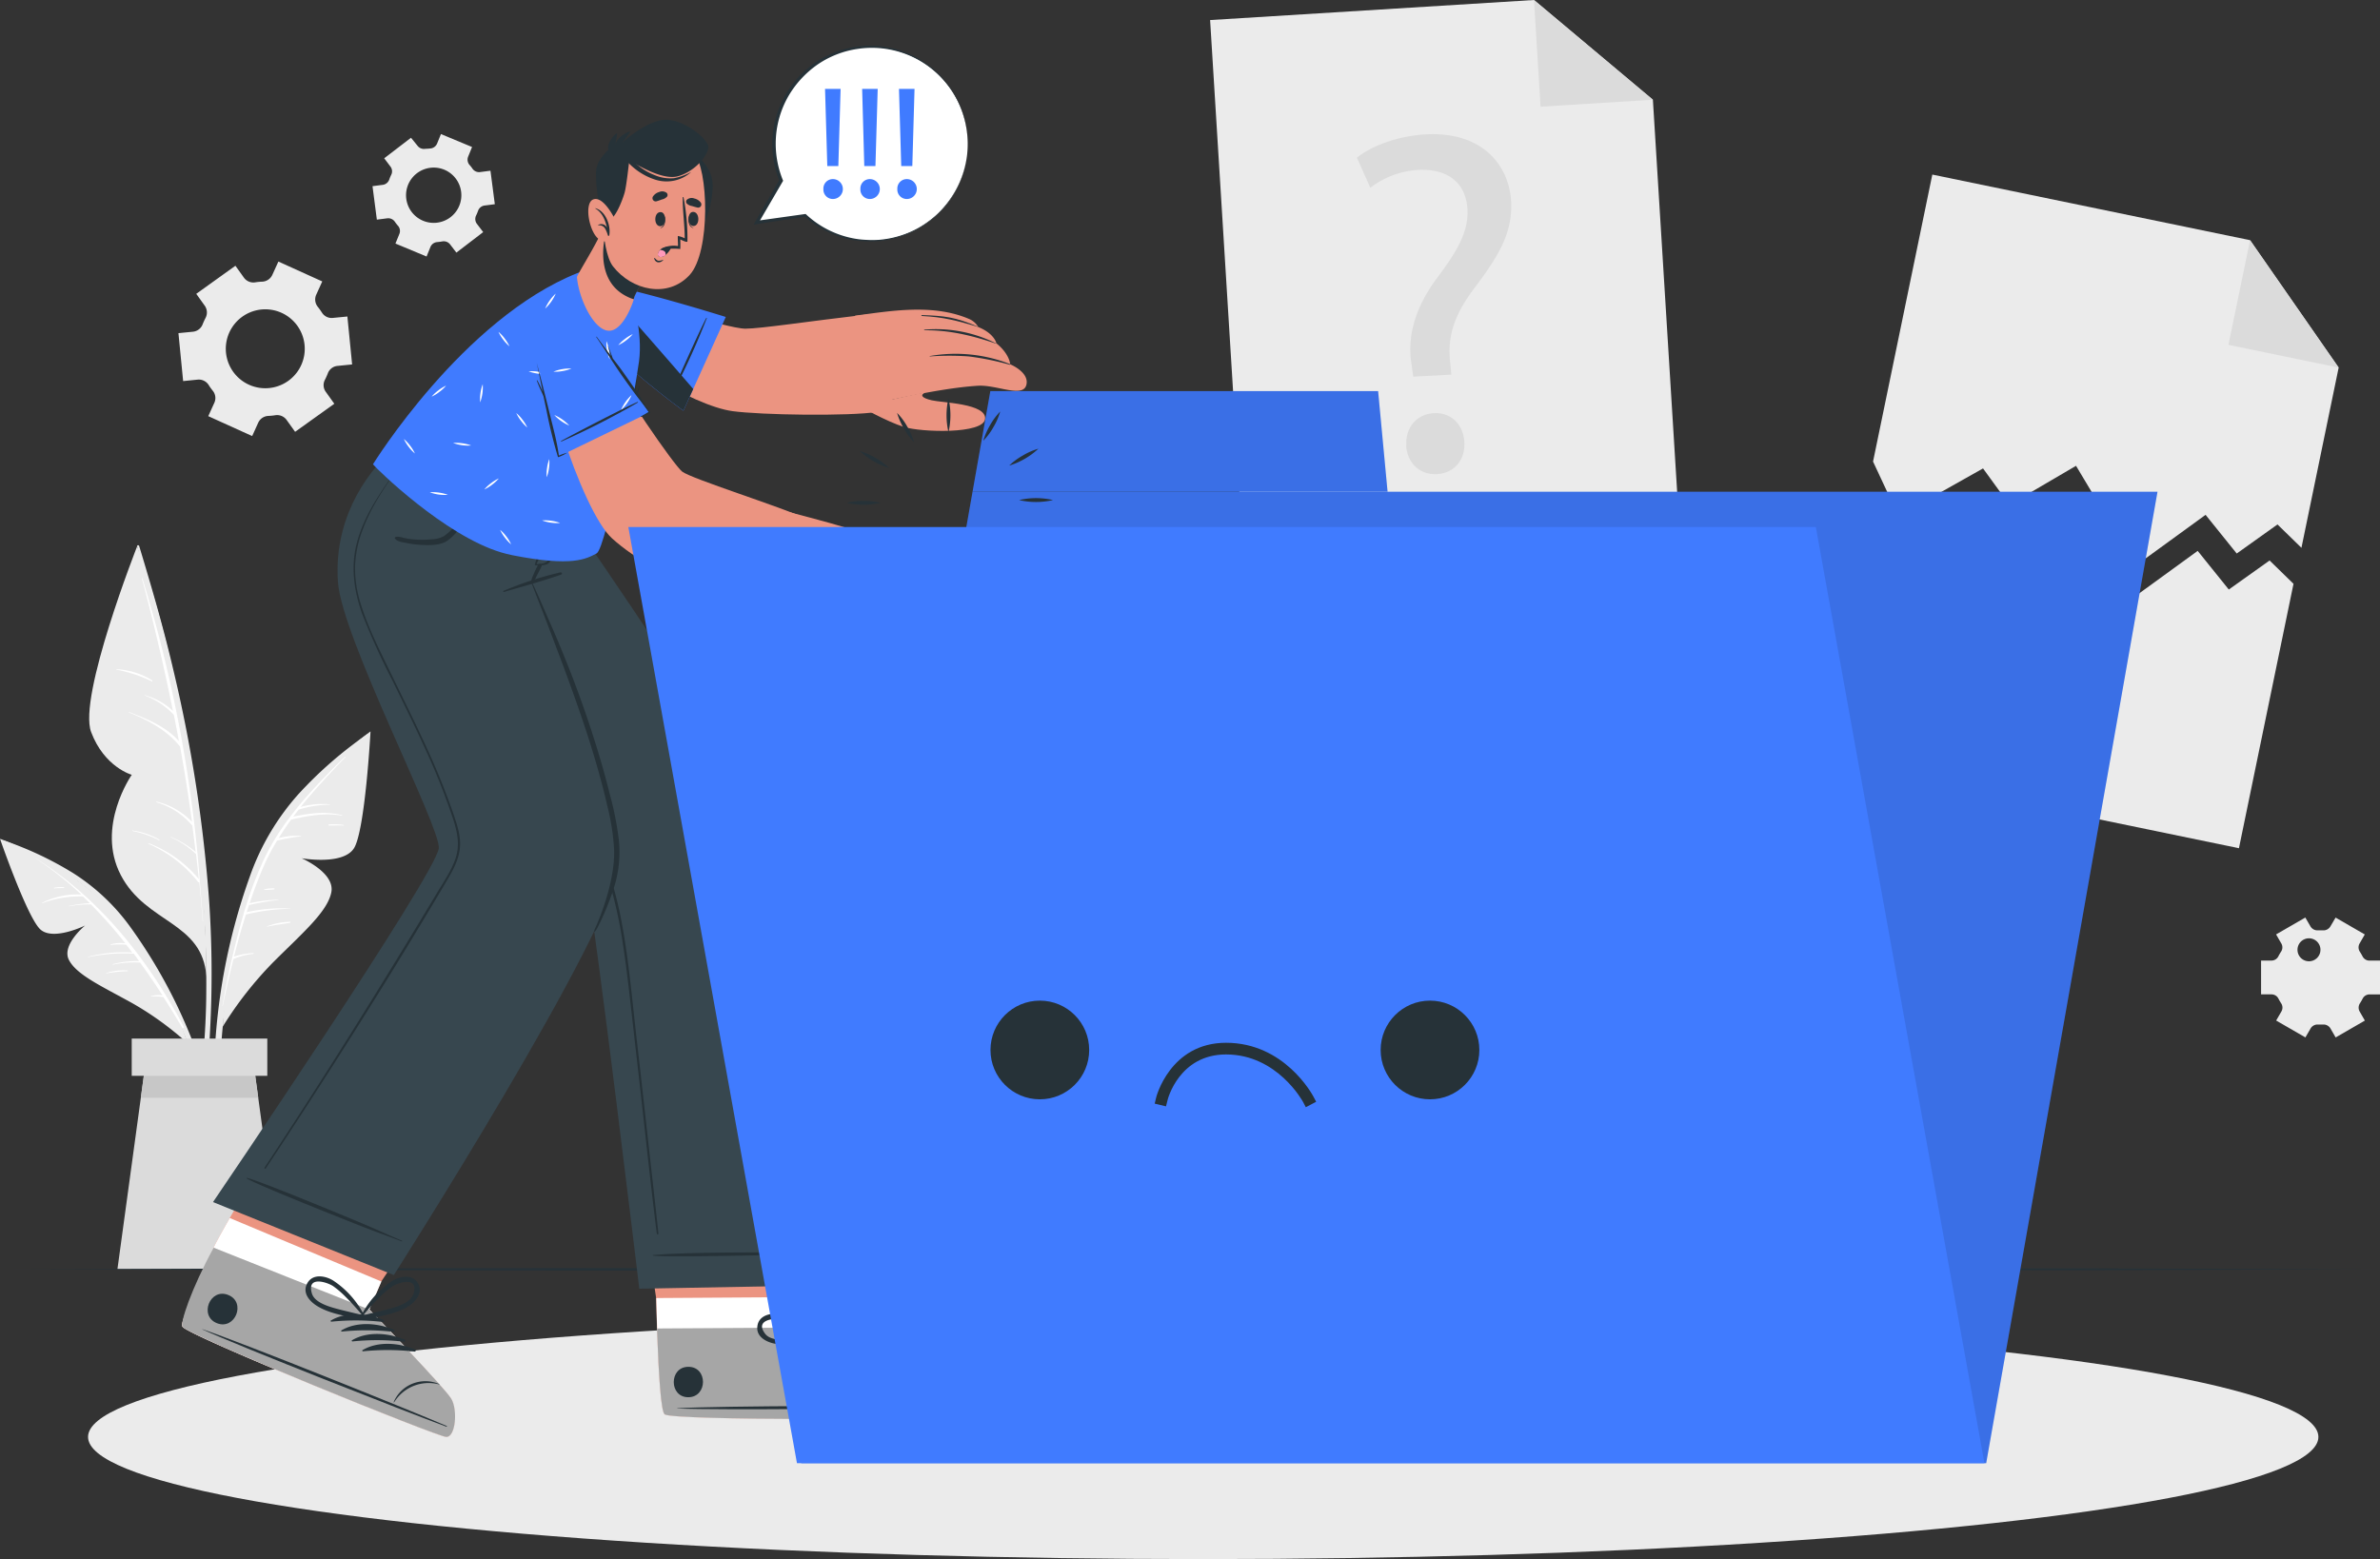 <svg xmlns="http://www.w3.org/2000/svg" width="611.96" height="400.98" viewBox="0 0 611.96 400.98">
  <rect x="0" y="0" width="611.96" height="400.98" fill="#333333" stroke="none"/>
  <g id="No_data-cuate" data-name="No data-cuate" transform="translate(-65.62 -55.73)">
    <g id="freepik--background-complete--inject-18">
      <path id="Path_3253" data-name="Path 3253" d="M666.95,150.27l-9.57,46.35-6.16-6.01-10.48,7.48-8.01-9.95L614.77,201.2l-15.35-25.67L582.3,185.56l-6.79-9.36-21.74,12.25-6.54-14.01,15.24-73.81,81.7,16.87Z" fill="#ebebeb"/>
      <path id="Path_3254" data-name="Path 3254" d="M644.17,117.5l22.78,32.77-28.34-5.85Z" fill="#dbdbdb"/>
      <path id="Path_3255" data-name="Path 3255" d="M655.34,205.88l-14.03,68L531.26,251.16l13.93-67.45,6.54,14,21.75-12.25,6.78,9.36,17.13-10.02,15.34,25.67,17.97-13.06,8,9.94,10.49-7.47Z" fill="#ebebeb"/>
      <path id="Path_3256" data-name="Path 3256" d="M497.83,197.91l-112.15,6.94L376.77,60.89l83.28-5.16,30.57,25.65Z" fill="#ebebeb"/>
      <path id="Path_3257" data-name="Path 3257" d="M460.05,55.73l30.57,25.65-28.88,1.79Z" fill="#dbdbdb"/>
      <path id="Path_3258" data-name="Path 3258" d="M429,152.6l-.44-3.25c-1.13-6.73.71-14.26,6.56-22.13,5.28-7,8.14-12,7.82-17.68-.36-6.4-4.61-10.44-12.52-10.12a22.31,22.31,0,0,0-12.45,4.6l-3.45-7.73c4-3.25,11-5.65,17.65-6,14.43-.8,21.45,7.74,22,17.27.48,8.53-3.94,14.94-9.56,22.43-5.16,6.83-6.85,12.46-6.12,18.83l.31,3.26Zm-1.78,17.71c-.26-4.64,2.69-8.08,7.08-8.32s7.59,2.84,7.85,7.49c.24,4.39-2.45,7.93-7.09,8.19-4.43.25-7.63-2.97-7.88-7.36Z" fill="#dbdbdb"/>
      <path id="Path_3259" data-name="Path 3259" d="M148.48,128.11,137.2,123l-1.57,3.45a3,3,0,0,1-2.57,1.72,14.48,14.48,0,0,0-1.85.18,3,3,0,0,1-2.85-1.18l-2.21-3.09-10.07,7.22,2.21,3.09a3,3,0,0,1,.2,3.07,18.289,18.289,0,0,0-.77,1.69,3,3,0,0,1-2.45,1.89l-3.77.37,1.21,12.33,3.79-.38a3,3,0,0,1,2.77,1.38c.16.26.33.51.51.76s.36.49.55.73a2.94,2.94,0,0,1,.42,3.05l-1.58,3.48,11.29,5.12,1.57-3.47a3,3,0,0,1,2.58-1.71,16.191,16.191,0,0,0,1.83-.18,3,3,0,0,1,2.85,1.18l2.21,3.09,10.08-7.22-2.21-3.09a2.91,2.91,0,0,1-.2-3.07,17.937,17.937,0,0,0,.75-1.68,2.94,2.94,0,0,1,2.45-1.89l3.79-.38-1.22-12.33-3.79.37a2.94,2.94,0,0,1-2.75-1.37c-.17-.26-.34-.51-.52-.76s-.36-.5-.55-.73a3,3,0,0,1-.42-3.07Zm-6.4,11.41a10.15,10.15,0,1,1-14.16-2.34,10.15,10.15,0,0,1,14.16,2.34Z" fill="#ebebeb"/>
      <path id="Path_3260" data-name="Path 3260" d="M658.38,291.71l-7.52,4.34,1.33,2.3a2,2,0,0,1-.07,2.17c-.23.36-.45.73-.65,1.12a2,2,0,0,1-1.83,1.14H647v8.69h2.66a2,2,0,0,1,1.83,1.14c.2.39.42.76.65,1.12a2,2,0,0,1,.07,2.17l-1.33,2.3,7.52,4.34,1.34-2.31a2.05,2.05,0,0,1,1.91-1h1.28a2.06,2.06,0,0,1,1.91,1l1.34,2.32,7.51-4.34-1.33-2.31a2.05,2.05,0,0,1,.08-2.16c.23-.36.45-.74.65-1.12a2,2,0,0,1,1.83-1.14h2.66v-8.69H674.9a2,2,0,0,1-1.83-1.14c-.2-.38-.42-.76-.65-1.12a2.05,2.05,0,0,1-.08-2.16l1.33-2.31-7.51-4.34L664.82,294a2.05,2.05,0,0,1-1.91,1h-1.28a2.08,2.08,0,0,1-1.92-1Zm3.89,8.3a2.953,2.953,0,1,1,0-.01Z" fill="#ebebeb"/>
      <path id="Path_3261" data-name="Path 3261" d="M171.3,91.16l-6.89,5.28L166,98.55a2,2,0,0,1,.21,2.15,10.471,10.471,0,0,0-.5,1.2,2.05,2.05,0,0,1-1.67,1.37l-2.64.34,1.12,8.61,2.64-.34a2.06,2.06,0,0,1,2,.9,11.141,11.141,0,0,0,.78,1,2,2,0,0,1,.36,2.13l-1,2.46,8,3.33,1-2.46a2.05,2.05,0,0,1,1.77-1.25l.64-.07.63-.1a2.06,2.06,0,0,1,2,.75l1.63,2.13,6.89-5.28-1.61-2.11a2.06,2.06,0,0,1-.21-2.16,11.12,11.12,0,0,0,.5-1.19,2.05,2.05,0,0,1,1.67-1.37l2.64-.34-1.12-8.61-2.64.34a2.06,2.06,0,0,1-2-.89,8.92,8.92,0,0,0-.79-1A2.07,2.07,0,0,1,186,96l1-2.46-8-3.33-1,2.46a2.07,2.07,0,0,1-1.77,1.25l-.64.06L175,94a2.06,2.06,0,0,1-2-.75Zm4.93,7.73a7.11,7.11,0,1,1-4.734,2.723,7.11,7.11,0,0,1,4.734-2.723Z" fill="#ebebeb"/>
      <path id="Path_3262" data-name="Path 3262" d="M119.82,316.78a275.635,275.635,0,0,0-.4-29,370.788,370.788,0,0,0-9.09-59.16c-2.54-10.94-5.66-21.7-8.92-32.45-.1-.33-.62-.24-.53.1,10.07,37.9,18.33,77,17.76,116.4-.16,11-1.44,21.85-2.48,32.81,0,.29.45.41.52.11C118.75,336.18,119.43,326.36,119.82,316.78Z" fill="#ebebeb"/>
      <path id="Path_3263" data-name="Path 3263" d="M100.88,196.24S85.64,234.94,89.05,244,99.5,255,99.5,255s-9.33,13.32-2.81,25.81,21,11.9,22,26.06C118.66,306.94,119.46,247.73,100.88,196.24Z" fill="#ebebeb"/>
      <path id="Path_3264" data-name="Path 3264" d="M117,282.49a.28.28,0,0,0,0-.2,354.311,354.311,0,0,0-14.78-77.85c0-.07-.15-.05-.13,0q4.53,17,8,34.14a16.87,16.87,0,0,0-7.28-4.06s-.08.06,0,.08a19.35,19.35,0,0,1,7.52,5c.44,2.25.88,4.49,1.29,6.74-3.41-3.81-8.13-5.7-12.86-7.5a.06.06,0,0,0,0,.11c4.93,2,9.83,4.58,13.17,8.83q1.74,9.63,3.06,19.33a18.43,18.43,0,0,0-9.09-5.21c-.11,0-.17.13-.06.16A19.16,19.16,0,0,1,115,268h.06q.45,3.4.86,6.83a23.37,23.37,0,0,0-6.37-3.84c-.06,0-.1.07,0,.09a21.889,21.889,0,0,1,6.39,4.23h.08c.25,2.17.5,4.34.72,6.51a31,31,0,0,0-12.93-9.24.08.08,0,1,0,0,.16,33.68,33.68,0,0,1,12.74,9.81.3.3,0,0,0,.32.1c.33,3.33.63,6.66.87,10a.04.04,0,0,0,.08,0Q117.43,287.62,117,282.49Z" fill="#fff"/>
      <path id="Path_3265" data-name="Path 3265" d="M104.75,230.71a19.09,19.09,0,0,0-9.16-2.86.06.06,0,0,0,0,.12,36.159,36.159,0,0,1,9.06,3C104.77,231,104.86,230.79,104.75,230.71Z" fill="#fff"/>
      <path id="Path_3266" data-name="Path 3266" d="M106.6,271.68a19.06,19.06,0,0,0-6.88-2.35c-.08,0-.09.11,0,.13a26.05,26.05,0,0,1,6.8,2.38C106.61,271.89,106.69,271.73,106.6,271.68Z" fill="#fff"/>
      <path id="Path_3267" data-name="Path 3267" d="M159.9,244.67a103.7,103.7,0,0,0-17.65,15.42,63.19,63.19,0,0,0-12.37,21,156.931,156.931,0,0,0-9.22,50.2,122.321,122.321,0,0,0,2.71,28.23.27.27,0,0,0,.53-.1,158.6,158.6,0,0,1,.28-49.35c2.62-16,6.73-33.42,16.91-46.43,5.54-7.09,12.45-12.66,19.28-18.42C160.73,244.9,160.27,244.41,159.9,244.67Z" fill="#ebebeb"/>
      <path id="Path_3268" data-name="Path 3268" d="M122.9,319.75a95,95,0,0,1,12.86-16.44c7.63-7.63,14.05-13.05,15.05-18.09s-7.64-8.76-7.64-8.76,10.55,1.9,13.44-2.53,4.28-30.09,4.28-30.09-19.2,13.71-28.15,32.93S122.9,319.75,122.9,319.75Z" fill="#ebebeb"/>
      <path id="Path_3269" data-name="Path 3269" d="M154.25,250.42c-8.08,7.93-16.21,16.39-21,26.82A102.831,102.831,0,0,0,129,288.29h0c-.24.76-.49,1.52-.72,2.28a.19.19,0,0,0,0,.12,218.275,218.275,0,0,0-5.46,23.71c0,.05.07.07.08,0,.83-4,1.74-8,2.76-12.07a.27.27,0,0,0,.12,0,17.14,17.14,0,0,1,5-1.28c.11,0,.1-.21,0-.2a18.778,18.778,0,0,0-5,.91c.93-3.63,1.94-7.26,3.08-10.83a53.321,53.321,0,0,1,11.39-1.49v-.06a43,43,0,0,0-11.2.95c.2-.61.41-1.22.61-1.83a59.117,59.117,0,0,1,7.58-1.29s0-.08,0-.08a37,37,0,0,0-7.42.9c1-3.09,2.17-6.14,3.42-9.1a55,55,0,0,1,3.63-7,45.517,45.517,0,0,1,6.15-1.1v-.1a16.67,16.67,0,0,0-5.75.57c1-1.63,2.07-3.23,3.21-4.78h0c4.31-.95,8.67-1.84,13.08-1a.07.07,0,0,0,0-.13c-4.19-1.11-8.35-.47-12.52.35.45-.6.92-1.2,1.39-1.79a28.429,28.429,0,0,1,8-1.27v-.09a21.089,21.089,0,0,0-7.5.67c3.56-4.42,7.49-8.58,11.38-12.69C154.58,250.34,154.44,250.23,154.25,250.42Z" fill="#fff"/>
      <path id="Path_3270" data-name="Path 3270" d="M154,267.91a16.838,16.838,0,0,0-3.82-.13c-.15,0-.14.26,0,.27,1.26,0,2.53-.06,3.79,0a.08.08,0,0,0,.03-.14Z" fill="#fff"/>
      <path id="Path_3271" data-name="Path 3271" d="M140.21,292.8a17.2,17.2,0,0,0-5.92,1.18v.09c2-.47,3.93-.66,5.91-1a.15.15,0,0,0,.01-.27Z" fill="#fff"/>
      <path id="Path_3272" data-name="Path 3272" d="M136.07,284.2a13.228,13.228,0,0,0-2.51.22.08.08,0,0,0,0,.15,12.389,12.389,0,0,0,2.51-.11.13.13,0,1,0,0-.26Z" fill="#fff"/>
      <path id="Path_3273" data-name="Path 3273" d="M66.61,271.89a87.15,87.15,0,0,1,17.85,8.41,53.329,53.329,0,0,1,14.87,14.12,132.2,132.2,0,0,1,19.06,38.49,102.521,102.521,0,0,1,4.32,23.48.23.23,0,0,1-.45,0,133.211,133.211,0,0,0-11.62-39.87c-5.83-12.35-13.18-25.49-24.42-33.67-6.12-4.45-13-7.37-19.86-10.45C66,272.28,66.25,271.77,66.61,271.89Z" fill="#ebebeb"/>
      <path id="Path_3274" data-name="Path 3274" d="M113.91,324.1A80.279,80.279,0,0,0,99.7,313.77c-7.94-4.41-14.39-7.31-16.36-11.16s4.16-8.85,4.16-8.85-8.1,4-11.46,1.05-10.42-23.35-10.42-23.35S84.33,278.11,96,291.6,113.91,324.1,113.91,324.1Z" fill="#ebebeb"/>
      <path id="Path_3275" data-name="Path 3275" d="M112.93,319.89C103.58,302.33,91.09,286.44,74,276h0a86.26,86.26,0,0,1,12.52,9.8,19.879,19.879,0,0,0-10.06,2.12.06.06,0,0,0,0,.11,27.5,27.5,0,0,1,10.35-1.75.25.25,0,0,0,.12,0c.61.57,1.2,1.16,1.8,1.75a31.464,31.464,0,0,0-5.38.71s0,.08,0,.08a27,27,0,0,1,5.67-.47,116.91,116.91,0,0,1,8.83,10,8.84,8.84,0,0,0-3.76.27.07.07,0,1,0,0,.14,19.92,19.92,0,0,1,4-.05c.51.65,1,1.3,1.53,2a35.87,35.87,0,0,0-11.35,1.1c-.06,0,0,.1,0,.09A45.65,45.65,0,0,1,100,301c.48.63.93,1.28,1.4,1.92a24.559,24.559,0,0,0-6.76.78.07.07,0,0,0,0,.13,26.089,26.089,0,0,1,7-.54c2,2.77,3.94,5.61,5.79,8.47a6.36,6.36,0,0,0-3,.18v.08a13.26,13.26,0,0,1,3.21.16q2.5,3.88,4.82,7.85C112.7,320.29,113.06,320.12,112.93,319.89Z" fill="#fff"/>
      <path id="Path_3276" data-name="Path 3276" d="M98.38,305.32a14.35,14.35,0,0,0-5.44.67s0,.09,0,.08a40.816,40.816,0,0,1,5.41-.56C98.48,305.51,98.51,305.33,98.38,305.32Z" fill="#fff"/>
      <path id="Path_3277" data-name="Path 3277" d="M82.06,283.92a9.191,9.191,0,0,0-2.51.14c-.09,0-.06.16,0,.15.83-.09,1.64-.06,2.46-.08a.11.11,0,0,0,.05-.21Z" fill="#fff"/>
      <path id="Path_3278" data-name="Path 3278" d="M138.04,382.18H95.81l6.02-44.11,1.54-11.31h27.11l1.54,11.31Z" fill="#dbdbdb"/>
      <path id="Path_3279" data-name="Path 3279" d="M132.02,338.07H101.83l1.54-11.31h27.11Z" fill="#c7c7c7"/>
      <rect id="Rectangle_111" data-name="Rectangle 111" width="34.86" height="9.58" transform="translate(99.49 322.84)" fill="#dbdbdb"/>
    </g>
    <g id="freepik--Floor--inject-18">
      <path id="Path_3280" data-name="Path 3280" d="M68.96,382.18l76.01-.24,76.01-.09L373,381.68l152.02.17,76.01.09,76.01.24-76.01.25-76.01.08L373,382.68l-152.02-.17-76.01-.09Z" fill="#263238"/>
    </g>
    <g id="freepik--Shadow--inject-18">
      <ellipse id="Ellipse_74" data-name="Ellipse 74" cx="286.74" cy="31.42" rx="286.74" ry="31.42" transform="translate(88.26 393.87)" fill="#ebebeb"/>
    </g>
    <g id="freepik--Character--inject-18">
      <path id="Path_3281" data-name="Path 3281" d="M308.25,420.09c-2.33.79-69.14,1-71.7-.58-1-.6-1.57-10.33-2-22.11-.09-2.54-.16-5.17-.22-7.83L229,353.93l44.67-.29,4.21,35.65-.17,7.84s25.62,11.35,28.24,13.41S310.58,419.3,308.25,420.09Z" fill="#eb9481"/>
      <path id="Path_3282" data-name="Path 3282" d="M308.25,420.09c-2.33.79-69.14,1-71.7-.58-1.18-.74-1.82-14.95-2.18-29.94l43.46-.28-.17,7.84s25.62,11.35,28.24,13.41S310.58,419.3,308.25,420.09Z" fill="#fff"/>
      <path id="Path_3283" data-name="Path 3283" d="M308.25,420.09c-2.33.79-69.14,1-71.7-.58-1-.6-1.57-10.33-2-22.11l43.07-.27s25.62,11.35,28.24,13.41S310.58,419.3,308.25,420.09Z" fill="#a6a6a6"/>
      <path id="Path_3284" data-name="Path 3284" d="M307.28,417.42c-11.2-.24-56.4-.13-67.49.49-.09,0-.09.06,0,.07,11.1.47,56.3,0,67.49-.38C307.52,417.59,307.52,417.42,307.28,417.42Z" fill="#263238"/>
      <path id="Path_3285" data-name="Path 3285" d="M301.59,408.15a9,9,0,0,0-6.69,2.76,8.66,8.66,0,0,0-2.48,6c0,.07.12.07.13,0a10.4,10.4,0,0,1,9-8.6.082.082,0,0,0,.04-.16Z" fill="#263238"/>
      <path id="Path_3286" data-name="Path 3286" d="M282,398.23c-4.48-.05-9.67,1.55-12.45,5.23-.1.14.1.29.23.22a62.24,62.24,0,0,1,12.3-4.9.28.28,0,0,0-.08-.55Z" fill="#263238"/>
      <path id="Path_3287" data-name="Path 3287" d="M285.48,399.56c-4.49,0-9.68,1.56-12.45,5.23-.11.15.09.3.23.23a61.59,61.59,0,0,1,12.29-4.91.28.28,0,0,0-.07-.55Z" fill="#263238"/>
      <path id="Path_3288" data-name="Path 3288" d="M288.94,400.9c-4.48,0-9.67,1.55-12.45,5.23-.1.14.1.29.23.22a62.24,62.24,0,0,1,12.3-4.9.28.28,0,0,0-.08-.55Z" fill="#263238"/>
      <path id="Path_3289" data-name="Path 3289" d="M292.41,402.24c-4.49-.05-9.68,1.55-12.45,5.23-.11.14.1.29.23.22a62,62,0,0,1,12.3-4.9.28.28,0,0,0-.08-.55Z" fill="#263238"/>
      <path id="Path_3290" data-name="Path 3290" d="M242.61,407.26c-5,0-5,7.85,0,7.82S247.65,407.23,242.61,407.26Z" fill="#263238"/>
      <path id="Path_3291" data-name="Path 3291" d="M286.81,386.25c-2.27-1.88-5.13,0-6.52,1.93a23.58,23.58,0,0,0-4,11.48.128.128,0,0,0,.14.13.54.54,0,0,0,.81.35c3.18-2.21,6.86-4.19,9.27-7.32C287.88,391,289,388,286.81,386.25Zm-5.46,9.54c-1.54,1.13-3.13,2.18-4.63,3.37.8-2.24,1.49-4.5,2.51-6.66a25.055,25.055,0,0,1,1.62-3c1-1.49,5.36-5.25,5.82-.38C286.93,391.79,283.18,394.45,281.35,395.79Z" fill="#263238"/>
      <path id="Path_3292" data-name="Path 3292" d="M265.13,401.36c3.9.58,7.93-.54,11.76-1.15a.55.55,0,0,0,.33-.82.12.12,0,0,0,0-.19,23.5,23.5,0,0,0-10.86-5.47c-2.36-.45-5.7.2-6,3.13C260,399.62,262.85,401,265.13,401.36Zm-2.72-2.54c-3-3.84,2.73-4.17,4.45-3.77a25.578,25.578,0,0,1,3.28,1.06,69.565,69.565,0,0,1,6.41,3.05c-1.9.19-3.77.53-5.66.79-2.26.3-6.8.98-8.48-1.13Z" fill="#263238"/>
      <path id="Path_3293" data-name="Path 3293" d="M163.32,189.2s51.87,88.24,53.26,94.44C218.71,293.16,230,387.17,230,387.17l54-1s-9.3-82.89-18.11-110.2c-6.34-19.67-52.12-84.91-52.12-84.91Z" fill="#37474f"/>
      <path id="Path_3294" data-name="Path 3294" d="M279.09,377.93c-7.75-.06-35.22-.37-45.54.59-.08,0-.07.14,0,.15,3.55.51,37.78-.28,45.53-.53a.11.11,0,1,0,.01-.21Z" fill="#263238"/>
      <path id="Path_3295" data-name="Path 3295" d="M172.17,197.3c3.4,5.33,7,10.55,10.46,15.84S189.57,223.72,193,229q10.26,16,20,32.21A98.627,98.627,0,0,1,221.1,277a96.75,96.75,0,0,1,4.55,16.94c1.06,5.79,1.76,11.64,2.41,17.49q1,9.33,2.09,18.67,2.13,19.11,4.27,38.22c.17,1.56.34,3.12.5,4.69a.211.211,0,0,1-.42,0c-1.59-12.65-2.91-25.35-4.35-38q-1.08-9.47-2.15-18.93c-.67-5.87-1.31-11.75-2.22-17.58a115,115,0,0,0-3.8-17,81.647,81.647,0,0,0-7.46-16.5c-6.25-10.79-12.87-21.39-19.49-32s-13.42-21.31-20.4-31.79c-.86-1.29-1.73-2.58-2.63-3.85C171.93,197.29,172.11,197.2,172.17,197.3Z" fill="#263238"/>
      <path id="Path_3296" data-name="Path 3296" d="M180.32,425.29c-2.46-.15-66-25.89-67.76-28.33a.84.84,0,0,1-.1-.47c0-2.19,4.41-9.83,8.09-19.87.23-.64,1.87-3.62,4.14-7.63C131,358,142,339.07,142,339.07l41.53,16.5-19.88,29.75-3.09,7.2s19.49,20.15,21.13,23S182.77,425.43,180.32,425.29Z" fill="#eb9481"/>
      <path id="Path_3297" data-name="Path 3297" d="M180.32,425.29c-2.46-.15-66-25.89-67.76-28.33a.84.84,0,0,1-.1-.47c0-2.19,4.41-9.83,8.09-19.87.23-.64,1.87-3.62,4.14-7.63l39,16.33-3.09,7.2s19.49,20.15,21.13,23S182.77,425.43,180.32,425.29Z" fill="#fff"/>
      <path id="Path_3298" data-name="Path 3298" d="M180.32,425.29c-2.46-.15-66-25.89-67.76-28.33-.68-.93,2.16-9.6,8-20.34l40,15.91s19.49,20.13,21.14,23S182.77,425.43,180.32,425.29Z" fill="#a6a6a6"/>
      <path id="Path_3299" data-name="Path 3299" d="M180.42,422.45c-10.29-4.42-52.23-21.28-62.74-24.86-.09,0-.11,0,0,.06,10.11,4.6,52.18,21.12,62.7,25C180.58,422.7,180.64,422.54,180.42,422.45Z" fill="#263238"/>
      <path id="Path_3300" data-name="Path 3300" d="M178.62,411.72a9,9,0,0,0-7.24,0,8.7,8.7,0,0,0-4.54,4.62c0,.06.09.11.12.05a10.41,10.41,0,0,1,11.61-4.59.07.07,0,0,0,.05-.08Z" fill="#263238"/>
      <path id="Path_3301" data-name="Path 3301" d="M164.19,395.18c-4.13-1.73-9.55-2.19-13.5.18-.15.09,0,.3.13.29a62.341,62.341,0,0,1,13.24.07.28.28,0,0,0,.13-.54Z" fill="#263238"/>
      <path id="Path_3302" data-name="Path 3302" d="M166.9,397.72c-4.13-1.73-9.55-2.19-13.5.18-.15.09,0,.3.13.29a61.692,61.692,0,0,1,13.24.07.28.28,0,0,0,.13-.54Z" fill="#263238"/>
      <path id="Path_3303" data-name="Path 3303" d="M169.62,400.26c-4.14-1.73-9.56-2.19-13.5.18-.16.09,0,.3.12.29a61.69,61.69,0,0,1,13.24.07.28.28,0,0,0,.14-.54Z" fill="#263238"/>
      <path id="Path_3304" data-name="Path 3304" d="M172.33,402.8c-4.14-1.73-9.55-2.19-13.5.17-.16.1,0,.31.12.3a61.69,61.69,0,0,1,13.24.07.28.28,0,0,0,.14-.54Z" fill="#263238"/>
      <path id="Path_3305" data-name="Path 3305" d="M124.28,388.77c-4.67-1.86-7.57,5.41-2.88,7.27S129,390.63,124.28,388.77Z" fill="#263238"/>
      <path id="Path_3306" data-name="Path 3306" d="M173.14,385.88c-1.41-2.59-4.74-1.95-6.77-.66a23.52,23.52,0,0,0-8,9.13.12.12,0,0,0,.08.17c0,.33.22.72.61.64,3.79-.87,7.94-1.32,11.34-3.32C172.35,390.68,174.47,388.33,173.14,385.88Zm-8.65,6.79c-1.85.47-3.71.85-5.54,1.39a69.937,69.937,0,0,1,4.81-5.23,25.349,25.349,0,0,1,2.65-2.2c1.45-1,6.93-2.85,5.53,1.84C171.17,391.06,166.7,392.11,164.49,392.67Z" fill="#263238"/>
      <path id="Path_3307" data-name="Path 3307" d="M147.37,391.75c3.4,2,7.55,2.47,11.33,3.35.39.09.65-.3.62-.64a.11.11,0,0,0,.08-.17,23.52,23.52,0,0,0-8-9.15c-2-1.3-5.35-1.95-6.77.63S145.38,390.58,147.37,391.75Zm-1.56-3.38c-1.39-4.69,4.08-2.83,5.53-1.82a24.33,24.33,0,0,1,2.64,2.21,70,70,0,0,1,4.8,5.24c-1.83-.54-3.69-.93-5.54-1.4C151,392,146.57,391,145.81,388.37Z" fill="#263238"/>
      <path id="Path_3308" data-name="Path 3308" d="M166.88,383.66l-46.49-18.77s57.64-84.75,58.06-91.06c.38-5.58-24.94-54.2-25.93-68.37-1.08-15.3,6.28-27.13,14.38-34.48l47.95,20.39s-5.06,8.09-13,12.6c0,0,24.59,56.2,23.19,73.48S166.88,383.66,166.88,383.66Z" fill="#37474f"/>
      <path id="Path_3309" data-name="Path 3309" d="M168.94,374.82c-6.72-2.89-4.75-2.16-11.51-5-3.3-1.38-25-10.41-28.34-11.16-.07,0-.12.1-.05.14,2.89,1.77,24.77,10.42,28.1,11.74,6.81,2.68,4.88,1.84,11.72,4.44a.1.1,0,1,0,.08-.16Z" fill="#263238"/>
      <path id="Path_3310" data-name="Path 3310" d="M209.71,202.94a90.5,90.5,0,0,0-14.6,4.74.153.153,0,0,0,.1.29c4.9-1.43,9.88-2.77,14.7-4.46C210.28,203.38,210.09,202.86,209.71,202.94Z" fill="#263238"/>
      <path id="Path_3311" data-name="Path 3311" d="M204,201a21.651,21.651,0,0,0-1.23,2.57,5.911,5.911,0,0,0-.63,2.15c0,.15.2.18.29.09a7.51,7.51,0,0,0,1.2-2c.41-.79.83-1.57,1.22-2.38A.476.476,0,1,0,204,201Z" fill="#263238"/>
      <path id="Path_3312" data-name="Path 3312" d="M204.6,196.46c.3-.74.59-1.47.9-2.21s.7-1.5,1-2.28c0-.12.24,0,.19.09-.3.74-.49,1.52-.72,2.28s-.49,1.52-.74,2.28a37,37,0,0,1-1.65,4.18,5.3,5.3,0,0,0,2.3-.4,4.13,4.13,0,0,0,1.63-2c.42-.82.81-1.66,1.24-2.48a16.571,16.571,0,0,0,1.33-2.79c0-.12.24,0,.19.09a32.451,32.451,0,0,1-2.55,5.91c-.45.73-.8,1.5-1.62,1.78a6.78,6.78,0,0,1-2.73.19c-.12,0-.26,0-.22-.18q.614-2.265,1.45-4.46Z" fill="#263238"/>
      <path id="Path_3313" data-name="Path 3313" d="M202.56,205.8c1.71,3.61,3.21,7.21,4.8,10.81s3,7.08,4.43,10.66c2.86,7.22,5.42,14.58,7.67,22,1.11,3.68,2.14,7.39,3.06,11.13a80,80,0,0,1,2.22,11.36,30,30,0,0,1-1,11.4,66.679,66.679,0,0,1-4.23,10.63c-1.05,2.16-1.4,1.87-.9.78,1.43-3.1,5.18-12.49,4.91-20.38A58.822,58.822,0,0,0,221.78,263q-1.31-5.67-2.95-11.25c-2.13-7.34-4.66-14.53-7.26-21.71-1.46-4-3-8-4.5-12s-3-7.68-4.68-12.1C202.34,205.76,202.51,205.69,202.56,205.8Z" fill="#263238"/>
      <path id="Path_3314" data-name="Path 3314" d="M167.27,193.87c.83-.31,2,.2,2.84.34a24.28,24.28,0,0,0,3.29.33,23.783,23.783,0,0,0,3.27-.11,7,7,0,0,0,3.13-.83,15.93,15.93,0,0,0,4-4.23,24.611,24.611,0,0,0,3.11-5.46c0-.12.21,0,.17.08-.35,1.11-.61,2.23-1,3.32a20.154,20.154,0,0,1-1.54,2.95,12.61,12.61,0,0,1-4.14,4.7c-1.93,1.1-4.41,1-6.56.91a25.629,25.629,0,0,1-3.71-.49c-.88-.19-2.36-.33-2.92-1.1a.27.27,0,0,1,.06-.41Z" fill="#263238"/>
      <path id="Path_3315" data-name="Path 3315" d="M133.66,356q11.46-17.36,22.5-35t21.78-35.55c1.71-2.85,3.68-5.69,4.78-8.85,1.2-3.43.52-6.76-.56-10.12a171.626,171.626,0,0,0-7.14-18c-2.68-5.91-5.57-11.72-8.41-17.55a180.512,180.512,0,0,1-8-17.67c-2-5.81-2.81-11.83-1.25-17.85s4.92-11.34,8.43-16.35c.92-1.32,1.87-2.63,2.8-4,.07-.1.22,0,.15.12-3.87,5.22-7.64,10.75-9.91,16.88a29.15,29.15,0,0,0-1.92,9.45,30.591,30.591,0,0,0,1.51,9.67c1.88,6.08,4.85,11.83,7.62,17.55s5.73,11.64,8.46,17.53a187.642,187.642,0,0,1,7.5,18.19c.93,2.75,2,5.63,1.92,8.58-.07,3.23-1.61,6.14-3.21,8.86q-10.5,17.775-21.47,35.2c-7.3,11.64-14.81,23.28-22.41,34.8l-2.88,4.35C133.8,356.42,133.54,356.21,133.66,356Z" fill="#263238"/>
      <path id="Path_3316" data-name="Path 3316" d="M217.51,137.47c4.33,9.5,26.2,22.59,36.44,24,7.36,1,29.74,1.36,37.41.19,9-1.38,2.12-25.63-3.19-25-14.6,1.7-27,3.6-30.9,3.6-4.76,0-30.51-8.26-33.61-9.43C216.06,128,215.06,132.08,217.51,137.47Z" fill="#eb9481"/>
      <path id="Path_3317" data-name="Path 3317" d="M217.65,140c5.48,8.11,23.69,21.37,23.69,21.37l2.53-5.6,8.37-18.52S235.51,132,224.5,129.6a24.121,24.121,0,0,0-3.94-.56C213.53,128.66,212.92,133,217.65,140Z" fill="#407bff"/>
      <path id="Path_3318" data-name="Path 3318" d="M217.65,140c5.48,8.11,23.69,21.37,23.69,21.37l2.53-5.6c-6.79-7.89-17.28-19.84-23.31-26.71C213.53,128.66,212.92,133,217.65,140Z" fill="#263238"/>
      <path id="Path_3319" data-name="Path 3319" d="M238.06,157.61c1.39-3.41,7.57-17.14,9.11-20,.1-.2.26-.18.17,0a201.713,201.713,0,0,1-9.14,20C238.16,157.73,238,157.69,238.06,157.61Z" fill="#263238"/>
      <path id="Path_3320" data-name="Path 3320" d="M285.49,136.91c8.88-1.16,19.87-3.15,29.18.8a5,5,0,0,1,2.49,2.13c4.2,1.7,4.66,4.19,4.66,4.19,3.43,2.78,3.55,5.4,3.55,5.4s4.92,2,4.17,5.22c-.82,3.56-7.56,0-12.46.29-11.25.7-27,4.83-30.25,5.35Z" fill="#eb9481"/>
      <path id="Path_3321" data-name="Path 3321" d="M304.78,147.39a72.4,72.4,0,0,1,9.88,0,71.88,71.88,0,0,1,10.6,2.15.09.09,0,1,0,.06-.17,38.29,38.29,0,0,0-20.54-2.08C304.62,147.27,304.62,147.4,304.78,147.39Z" fill="#263238"/>
      <path id="Path_3322" data-name="Path 3322" d="M303.38,140.67c3.23,0,8.91.16,18.41,3.47v-.06a34.41,34.41,0,0,0-18.43-3.57C303.18,140.53,303.16,140.66,303.38,140.67Z" fill="#263238"/>
      <path id="Path_3323" data-name="Path 3323" d="M302.69,137c5.49.28,8.92,1.16,14.44,2.82v-.06c-6.08-2.54-8.57-2.78-14.47-3C302.47,136.84,302.48,137,302.69,137Z" fill="#263238"/>
      <path id="Path_3324" data-name="Path 3324" d="M303.58,156.64c-1.43.67-1.08,1.42,1.65,2.05s14.08.82,13.68,4.78-16.41,3.46-20.88,2.06-11.2-5.24-11.2-5.24C290,159.76,297.44,157.75,303.58,156.64Z" fill="#eb9481"/>
      <path id="Path_3325" data-name="Path 3325" d="M229.4,152.61c-.07,1.71-.23,3.45-.47,5.18a.21.21,0,0,1,.07-.19c.33-.9.66-1.82,1.06-2.69h.09a14.421,14.421,0,0,1-.86,2.78c-.18.43-.35.85-.54,1.27-.12.77-.26,1.53-.41,2.29-.3,1.43-1.65,7.51-2,8.54-.06.21-.32.16-.3-.08.07-1.12,1.2-7.45,1.43-8.89a77.712,77.712,0,0,1,1.79-8.25C229.31,152.52,229.41,152.56,229.4,152.61Z" fill="#263238"/>
      <path id="Path_3326" data-name="Path 3326" d="M219,198.08c-2.67,1.37-6.11,3.5-21.61.45-1-.2-1.94-.44-2.92-.73-14.53-4.36-32-21.45-32.95-22.66,0,0,23.09-37.43,52.62-49.2,3.65-1.45,9.69,1.35,13,4.84,1.19,1.25,3.78,10.44,2.79,17.88S221.66,196.71,219,198.08Z" fill="#407bff"/>
      <path id="Path_3327" data-name="Path 3327" d="M216.92,148.32a11.34,11.34,0,0,1-.65,4.66,10.85,10.85,0,0,1,.65-4.66Z" fill="#fff"/>
      <path id="Path_3328" data-name="Path 3328" d="M206.85,173.81a10.329,10.329,0,0,1-.08,2.36,9.8,9.8,0,0,1-.57,2.3,9.85,9.85,0,0,1,.08-2.37A10.369,10.369,0,0,1,206.85,173.81Z" fill="#fff"/>
      <path id="Path_3329" data-name="Path 3329" d="M189.74,154.54a11.35,11.35,0,0,1-.65,4.67,10.93,10.93,0,0,1,.65-4.67Z" fill="#fff"/>
      <path id="Path_3330" data-name="Path 3330" d="M223.51,172.51a10.391,10.391,0,0,1-.08,2.37,9.8,9.8,0,0,1-.57,2.3,9.851,9.851,0,0,1,.08-2.37,10.32,10.32,0,0,1,.57-2.3Z" fill="#fff"/>
      <path id="Path_3331" data-name="Path 3331" d="M201.54,151.24a10.33,10.33,0,0,1,2.36.07,9.83,9.83,0,0,1,2.3.58,11.27,11.27,0,0,1-4.66-.65Z" fill="#fff"/>
      <path id="Path_3332" data-name="Path 3332" d="M182.12,169.65a11.34,11.34,0,0,1,4.66.65,10.85,10.85,0,0,1-4.66-.65Z" fill="#fff"/>
      <path id="Path_3333" data-name="Path 3333" d="M205,189.58a11.27,11.27,0,0,1,4.66.65,10.91,10.91,0,0,1-4.66-.65Z" fill="#fff"/>
      <path id="Path_3334" data-name="Path 3334" d="M176.13,182.34a11.34,11.34,0,0,1,4.66.65,10.91,10.91,0,0,1-4.66-.65Z" fill="#fff"/>
      <path id="Path_3335" data-name="Path 3335" d="M216.77,130.4a11.34,11.34,0,0,1,4.66.65A11.34,11.34,0,0,1,216.77,130.4Z" fill="#fff"/>
      <path id="Path_3336" data-name="Path 3336" d="M211.12,136.78a9.749,9.749,0,0,1-1.72,1.62,10.621,10.621,0,0,1-2,1.22,10.171,10.171,0,0,1,1.7-1.62,10.54,10.54,0,0,1,2.02-1.22Z" fill="#fff"/>
      <path id="Path_3337" data-name="Path 3337" d="M180.33,154.91a10.11,10.11,0,0,1-1.73,1.61,9.43,9.43,0,0,1-2,1.22,10.53,10.53,0,0,1,1.73-1.61,9.68,9.68,0,0,1,2-1.22Z" fill="#fff"/>
      <path id="Path_3338" data-name="Path 3338" d="M218.78,163.09a10.169,10.169,0,0,1-1.73,1.62,9.681,9.681,0,0,1-2,1.22,10.17,10.17,0,0,1,1.73-1.62,10.32,10.32,0,0,1,2-1.22Z" fill="#fff"/>
      <path id="Path_3339" data-name="Path 3339" d="M193.88,178.77a10.168,10.168,0,0,1-1.73,1.62,9.859,9.859,0,0,1-2,1.22,10.17,10.17,0,0,1,1.73-1.62,10.319,10.319,0,0,1,2-1.22Z" fill="#fff"/>
      <path id="Path_3340" data-name="Path 3340" d="M228.32,141.67a10.17,10.17,0,0,1-1.73,1.62,10.621,10.621,0,0,1-2,1.22,10.171,10.171,0,0,1,1.73-1.62A9.861,9.861,0,0,1,228.32,141.67Z" fill="#fff"/>
      <path id="Path_3341" data-name="Path 3341" d="M227.8,159.84a10.171,10.171,0,0,1-1.62-1.73,9.609,9.609,0,0,1-1.22-2,9.75,9.75,0,0,1,1.62,1.72A10.93,10.93,0,0,1,227.8,159.84Z" fill="#fff"/>
      <path id="Path_3342" data-name="Path 3342" d="M172.3,172.36a10.171,10.171,0,0,1-1.62-1.73,10.321,10.321,0,0,1-1.22-2,10.169,10.169,0,0,1,1.62,1.73,9.86,9.86,0,0,1,1.22,2Z" fill="#fff"/>
      <path id="Path_3343" data-name="Path 3343" d="M221.05,187.25a9.75,9.75,0,0,1-1.62-1.72,10.62,10.62,0,0,1-1.22-2,10.17,10.17,0,0,1,1.62,1.73,10.05,10.05,0,0,1,1.22,1.99Z" fill="#fff"/>
      <path id="Path_3344" data-name="Path 3344" d="M196.62,144.8a10.11,10.11,0,0,1-1.62-1.72,10.931,10.931,0,0,1-1.22-2,9.749,9.749,0,0,1,1.62,1.72,10.932,10.932,0,0,1,1.22,2Z" fill="#fff"/>
      <path id="Path_3345" data-name="Path 3345" d="M197.05,195.73a10.171,10.171,0,0,1-1.62-1.73,10.541,10.541,0,0,1-1.22-2,9.751,9.751,0,0,1,1.62,1.72,10.421,10.421,0,0,1,1.22,2.01Z" fill="#fff"/>
      <path id="Path_3346" data-name="Path 3346" d="M201.2,165.69a10.53,10.53,0,0,1-1.61-1.73,9.43,9.43,0,0,1-1.22-2,10.11,10.11,0,0,1,1.61,1.73,9.68,9.68,0,0,1,1.22,2Z" fill="#fff"/>
      <path id="Path_3347" data-name="Path 3347" d="M221.73,140.75c-3.77-.7-7.31-8.49-7.76-13.73,0-.36,1.76-3.21,3.77-6.78,1.22-2.17,2.51-4.62,3.54-6.94.21-.47,1.44,1.12,1.44,1.12l2.68,2,8.85,6.79a40.341,40.341,0,0,0-5.33,8.27,5,5,0,0,0-.32,1,1.218,1.218,0,0,0,0,.17C228.05,134.63,225.36,141.42,221.73,140.75Z" fill="#eb9481"/>
      <path id="Path_3348" data-name="Path 3348" d="M228.6,132.53a1.22,1.22,0,0,0,0,.17,9.91,9.91,0,0,1-1.53-.59c-9.69-4.54-5.42-17.52-5.42-17.52l3.8,1.88,8.85,6.79a40.34,40.34,0,0,0-5.33,8.27A5,5,0,0,0,228.6,132.53Z" fill="#263238"/>
      <path id="Path_3349" data-name="Path 3349" d="M244.42,95.58s4.43,2.81,4.45,7.81-2,9.89-2.42,10.07S244.42,95.58,244.42,95.58Z" fill="#263238"/>
      <path id="Path_3350" data-name="Path 3350" d="M222.44,98.18c-2.66,5.25-2.52,21.8.8,26.06,4.82,6.18,14.1,8.31,19.71,2.2,5.43-5.92,4.87-27.48,1-31.5C238.32,89,226.38,90.41,222.44,98.18Z" fill="#eb9481"/>
      <path id="Path_3351" data-name="Path 3351" d="M222.87,124h0" fill="none" stroke="#f5a79e" stroke-linecap="round" stroke-linejoin="round" stroke-width="0"/>
      <path id="Path_3352" data-name="Path 3352" d="M236.56,111.43s-.09.06-.08.1c.06,1.13-.06,2.43-1.07,2.83v.06C236.66,114.22,236.8,112.49,236.56,111.43Z" fill="#263238"/>
      <path id="Path_3353" data-name="Path 3353" d="M235.53,110.28c-1.82-.1-1.88,3.54-.19,3.63S237.05,110.36,235.53,110.28Z" fill="#263238"/>
      <path id="Path_3354" data-name="Path 3354" d="M242.73,111.39a.092.092,0,0,1,.09.1c-.06,1.13.07,2.43,1.09,2.82v.06C242.65,114.18,242.5,112.45,242.73,111.39Z" fill="#263238"/>
      <path id="Path_3355" data-name="Path 3355" d="M243.76,110.23c1.81-.11,1.9,3.53.22,3.63S242.24,110.32,243.76,110.23Z" fill="#263238"/>
      <path id="Path_3356" data-name="Path 3356" d="M234.39,107.51a14.644,14.644,0,0,0,1.41-.48,2.4,2.4,0,0,0,1.36-.76.77.77,0,0,0-.11-.93,1.91,1.91,0,0,0-1.92-.23,2.83,2.83,0,0,0-1.64,1.19.83.83,0,0,0,.9,1.21Z" fill="#263238"/>
      <path id="Path_3357" data-name="Path 3357" d="M245,109.12a14.652,14.652,0,0,1-1.44-.4,2.4,2.4,0,0,1-1.39-.69.75.75,0,0,1,.06-.93,1.89,1.89,0,0,1,1.9-.33,2.8,2.8,0,0,1,1.7,1.1.82.82,0,0,1-.83,1.25Z" fill="#263238"/>
      <path id="Path_3358" data-name="Path 3358" d="M234,122.12c.27.27.53.63.94.67a3,3,0,0,0,1.22-.26s.07,0,0,.06a1.51,1.51,0,0,1-1.44.59,1.21,1.21,0,0,1-.88-1,.085.085,0,0,1,.16-.06Z" fill="#263238"/>
      <path id="Path_3359" data-name="Path 3359" d="M240.54,117.3s.05,1.68,0,2.47a16.481,16.481,0,0,0-4.61.16c-.36.08-.32-.21.09-.4a6.76,6.76,0,0,1,3.92-.52c.08-.21-.13-2.6,0-2.59a6.681,6.681,0,0,1,1.74.6c0-3.52-.56-7-.51-10.52a.105.105,0,0,1,.21,0,56.64,56.64,0,0,1,1,11.3C242.39,118.23,240.84,117.46,240.54,117.3Z" fill="#263238"/>
      <path id="Path_3360" data-name="Path 3360" d="M238.29,119.17a5,5,0,0,1-2.1,2.51c-1.51.61-2-.76-.48-2A4.88,4.88,0,0,1,238.29,119.17Z" fill="#263238"/>
      <path id="Path_3361" data-name="Path 3361" d="M236.72,121.37a2,2,0,0,1-.53.31c-1.39.56-1.94-.55-.82-1.67C236.13,120.07,237,120.35,236.72,121.37Z" fill="#ff99ba"/>
      <path id="Path_3362" data-name="Path 3362" d="M221.68,112.33c1.83.56,3.93-4.94,4.53-7,.52-1.86,1.12-7.77,1.21-8.18s8,5.23,12.58,3.89,7.69-5.49,7.76-7.42-5.66-6.83-10.61-7.08-11.66,6-11.66,6a23,23,0,0,0,2.2-2.94c-.08-.22-3.28,1.06-3.87,3.34,0,0,.64-2.87.4-2.92s-2.73,2.4-2.17,4.26c0,0-2.88,2.49-3.14,5.22S219.53,111.67,221.68,112.33Z" fill="#263238"/>
      <path id="Path_3363" data-name="Path 3363" d="M243.28,100a15.21,15.21,0,0,1-4.35,1.56,10.33,10.33,0,0,1-5-.8,15.36,15.36,0,0,1-4.36-2.58c-1.15-.94-2.18-2.09-3.41-2.93-.31-.22-.66.23-.47.51a16.52,16.52,0,0,0,8.36,6.16,9.53,9.53,0,0,0,9.22-1.88S243.3,100,243.28,100Z" fill="#263238"/>
      <path id="Path_3364" data-name="Path 3364" d="M223.59,111.84s-2.84-5.76-5.4-4.83-1,8.9,1.63,10.36a2.85,2.85,0,0,0,4-.94Z" fill="#eb9481"/>
      <path id="Path_3365" data-name="Path 3365" d="M218.7,109.28s-.06,0,0,.08c1.82,1.08,2.56,3,3,5a1.57,1.57,0,0,0-2.26-.78c-.06,0,0,.11,0,.11a1.75,1.75,0,0,1,1.81.9,8.45,8.45,0,0,1,.68,1.68c.06.19.39.14.36-.07h0C222.72,113.71,221.32,109.94,218.7,109.28Z" fill="#263238"/>
      <path id="Path_3366" data-name="Path 3366" d="M204.84,137.56c-2,11.33,10.28,49.5,18.15,56.63,11.71,10.6,33.36,17.57,41.21,19.84,3.42,1,12.88-23.07,9.42-24.66C266.21,186,243.19,178.8,241,177s-15.39-20.87-21.27-31.85C211.86,130.37,205.83,131.83,204.84,137.56Z" fill="#eb9481"/>
      <path id="Path_3367" data-name="Path 3367" d="M267.79,187.25s10.22,2.61,16.81,4.62c3.68,1.13,9.82,3.62,12.15,5.68,3.48,3.09,16.06,18.21,12.46,21.34-3.26,2.84-12.42-11.53-12.42-11.53s10.52,13.68,6,16.37S290,208.81,290,208.81s10.49,14.3,5.36,16.33c-3.88,1.53-12.2-14-12.2-14s8.94,12.35,5,14.1c-4.34,1.94-12.91-11.92-12.91-11.92-10.72,2.77-17-.3-21.13-3C253.15,209.66,267.79,187.25,267.79,187.25Z" fill="#eb9481"/>
      <path id="Path_3368" data-name="Path 3368" d="M293.45,202.39c1.3,1.56,2.62,3.14,3.77,4.81s2.24,3.39,3.23,5.16a34.619,34.619,0,0,1,3.2,7.26c-1.72-4.4-5.75-10.45-6.9-12.12s-2.22-3.4-3.36-5.07C293.36,202.39,293.42,202.35,293.45,202.39Z" fill="#263238"/>
      <path id="Path_3369" data-name="Path 3369" d="M287.34,206.44c2.22,1.76,6.87,8.3,8.66,12.69.08.18,0,.17-.13,0-1.4-2.17-7.08-10.57-8.58-12.66C287.26,206.44,287.31,206.41,287.34,206.44Z" fill="#263238"/>
      <path id="Path_3370" data-name="Path 3370" d="M281.47,209a31.33,31.33,0,0,1,6.42,10c.07.18-.07.15-.18,0-2.07-3.37-3.67-6-6.35-9.91C281.32,209,281.41,208.91,281.47,209Z" fill="#263238"/>
      <path id="Path_3371" data-name="Path 3371" d="M216,138.39c-9.13-12.91-14.59-8.13-12.76,5.89,1.72,13.11,6.31,28.73,6.31,28.73l23-11.16S221.81,146.66,216,138.39Z" fill="#407bff"/>
      <path id="Path_3372" data-name="Path 3372" d="M221.55,143.47a10.28,10.28,0,0,1,.65,2.27,10.389,10.389,0,0,1,.15,2.37,10.34,10.34,0,0,1-.64-2.28,9.769,9.769,0,0,1-.16-2.36Z" fill="#fff"/>
      <path id="Path_3373" data-name="Path 3373" d="M207.92,151.32a11,11,0,0,1,4.63-.8,10.259,10.259,0,0,1-2.27.64A9.8,9.8,0,0,1,207.92,151.32Z" fill="#fff"/>
      <path id="Path_3374" data-name="Path 3374" d="M208.51,131.24a11.16,11.16,0,0,1-2.71,3.85,11.16,11.16,0,0,1,2.71-3.85Z" fill="#fff"/>
      <path id="Path_3375" data-name="Path 3375" d="M228,157.35a10.439,10.439,0,0,1-1.15,2.07,10.11,10.11,0,0,1-1.56,1.78,11.16,11.16,0,0,1,2.71-3.85Z" fill="#fff"/>
      <path id="Path_3376" data-name="Path 3376" d="M212,165.18a11.161,11.161,0,0,1-3.85-2.71,11.16,11.16,0,0,1,3.85,2.71Z" fill="#fff"/>
      <path id="Path_3377" data-name="Path 3377" d="M219,142.28c1.23,1.69,2.5,3.34,3.76,5q-.48-1.26-.84-2.55h.06c.25.66.54,1.31.78,2l.36,1a1.8,1.8,0,0,1,.08.21c1,1.29,2,2.58,2.92,3.9,1.13,1.58,2.22,3.18,3.32,4.78s2.21,3.59,3.4,5.2c.11.14-2,1-2.23,1.11s-.35-.08-.13-.15,1.9-1.1,1.92-1.12c-1.1-1.62-2.37-3.11-3.52-4.68s-2.29-3.14-3.4-4.73c-2.25-3.24-4.31-6.6-6.55-9.85Z" fill="#263238"/>
      <path id="Path_3378" data-name="Path 3378" d="M203.78,153.56a21.511,21.511,0,0,1,1,2.05l.38.87c-.53-2.49-1-5-1.55-7.49h0c1.06,4,2.13,8.09,3.11,12.15.93,3.88,2.06,7.8,2.6,11.76a13.05,13.05,0,0,1,2.16-.73,10.661,10.661,0,0,1-2.38,1.15,124.819,124.819,0,0,1-3-12.24c-.25-1.12-.48-2.24-.72-3.36-.26-.68-.57-1.33-.88-2s-.59-1.42-.87-2.13C203.69,153.55,203.76,153.51,203.78,153.56Z" fill="#263238"/>
      <path id="Path_3379" data-name="Path 3379" d="M209.89,169.15c3.2-1.8,16.57-8.72,19.56-10,.21-.09.32,0,.11.14a201.566,201.566,0,0,1-19.6,10C209.88,169.31,209.8,169.2,209.89,169.15Z" fill="#263238"/>
    </g>
    <g id="freepik--Folder--inject-18">
      <path id="Path_3380" data-name="Path 3380" d="M576.32,432.05H271.64L315.69,182.2H620.37Z" fill="#407bff"/>
      <path id="Path_3381" data-name="Path 3381" d="M419.97,156.32H320.26l-4.57,25.88H422.4Z" fill="#407bff"/>
      <g id="Group_237" data-name="Group 237" opacity="0.1">
        <path id="Path_3382" data-name="Path 3382" d="M576.32,432.05H271.64L315.69,182.2H620.37Z"/>
        <path id="Path_3383" data-name="Path 3383" d="M419.97,156.32H320.26l-4.57,25.88H422.4Z"/>
      </g>
      <path id="Path_3384" data-name="Path 3384" d="M309.5,166.88a19.169,19.169,0,0,1,0-8.7,19.169,19.169,0,0,1,0,8.7Z" fill="#263238"/>
      <path id="Path_3385" data-name="Path 3385" d="M300.64,169.44a17,17,0,0,1-2.61-3.52,17.351,17.351,0,0,1-1.75-4,16.58,16.58,0,0,1,2.61,3.51A17.611,17.611,0,0,1,300.64,169.44Z" fill="#263238"/>
      <path id="Path_3386" data-name="Path 3386" d="M294.24,176.09a19.18,19.18,0,0,1-7.53-4.35,17.16,17.16,0,0,1,4,1.74,17.58,17.58,0,0,1,3.53,2.61Z" fill="#263238"/>
      <path id="Path_3387" data-name="Path 3387" d="M292,185.05a19.17,19.17,0,0,1-8.7,0A19.17,19.17,0,0,1,292,185.05Z" fill="#263238"/>
      <path id="Path_3388" data-name="Path 3388" d="M294.6,193.91a17.639,17.639,0,0,1-3.52,2.61,17.16,17.16,0,0,1-4,1.74,17,17,0,0,1,3.52-2.61,16.8,16.8,0,0,1,4-1.74Z" fill="#263238"/>
      <path id="Path_3389" data-name="Path 3389" d="M301.24,200.3a19.13,19.13,0,0,1-4.35,7.54,16.829,16.829,0,0,1,1.75-4A17.311,17.311,0,0,1,301.24,200.3Z" fill="#263238"/>
      <path id="Path_3390" data-name="Path 3390" d="M310.2,202.51a17.45,17.45,0,0,1,.5,4.35,17,17,0,0,1-.5,4.35,16.57,16.57,0,0,1-.5-4.35A17.45,17.45,0,0,1,310.2,202.51Z" fill="#263238"/>
      <path id="Path_3391" data-name="Path 3391" d="M319.06,200a17,17,0,0,1,2.61,3.52,16.8,16.8,0,0,1,1.74,4,19.13,19.13,0,0,1-4.35-7.54Z" fill="#263238"/>
      <path id="Path_3392" data-name="Path 3392" d="M325.45,193.3a16.8,16.8,0,0,1,4,1.74,17,17,0,0,1,3.52,2.61,16.8,16.8,0,0,1-4-1.74,17,17,0,0,1-3.52-2.61Z" fill="#263238"/>
      <path id="Path_3393" data-name="Path 3393" d="M327.66,184.34a19.22,19.22,0,0,1,8.71,0,19.22,19.22,0,0,1-8.71,0Z" fill="#263238"/>
      <path id="Path_3394" data-name="Path 3394" d="M325.1,175.48a17.309,17.309,0,0,1,3.52-2.6,16.439,16.439,0,0,1,4-1.75,19.13,19.13,0,0,1-7.54,4.35Z" fill="#263238"/>
      <path id="Path_3395" data-name="Path 3395" d="M318.45,169.09a17.578,17.578,0,0,1,1.74-4,17,17,0,0,1,2.61-3.52,16.8,16.8,0,0,1-1.74,4,17,17,0,0,1-2.61,3.52Z" fill="#263238"/>
      <path id="Path_3396" data-name="Path 3396" d="M575.87,432.05H270.54L227.18,191.27H532.52Z" fill="#407bff"/>
      <circle id="Ellipse_75" data-name="Ellipse 75" cx="12.69" cy="12.69" r="12.69" transform="translate(320.3 313.08)" fill="#263238"/>
      <circle id="Ellipse_76" data-name="Ellipse 76" cx="12.69" cy="12.69" r="12.69" transform="translate(420.62 313.08)" fill="#263238"/>
      <path id="Path_3397" data-name="Path 3397" d="M401.38,340.49l-.7-1.33c-.06-.12-6.62-12.24-19.81-12.24-12,0-15,11.41-15.08,11.9l-.36,1.45-2.91-.7.35-1.46c0-.14,3.58-14.19,18-14.19,15,0,22.17,13.28,22.47,13.85l.7,1.32Z" fill="#263238"/>
    </g>
    <g id="freepik--speech-bubble--inject-18">
      <path id="Path_3398" data-name="Path 3398" d="M314.31,95.32a24.92,24.92,0,0,1-41.64,15.77l-12.47,1.83,6.24-10.78a24.92,24.92,0,1,1,47.87-6.82Z" fill="#fff"/>
      <path id="Path_3399" data-name="Path 3399" d="M314.31,95.32a25,25,0,0,1-5,12.63,22.11,22.11,0,0,1-4.89,4.83,24.261,24.261,0,0,1-6,3.35,24.53,24.53,0,0,1-6.71,1.6,25,25,0,0,1-3.46.07,22.181,22.181,0,0,1-3.45-.36,25.16,25.16,0,0,1-12.33-6.09l.29.09-12.45,1.91-.91.14.46-.8,6.2-10.8v.43a25.18,25.18,0,0,1,1.54-22.21,25.047,25.047,0,0,1,39.32-5.42A25,25,0,0,1,314.31,95.32Zm0,0a24.65,24.65,0,0,0-28.26-27,24.38,24.38,0,0,0-10.29,4.06,25.69,25.69,0,0,0-7.46,8.14,24.621,24.621,0,0,0-3.17,10.54A24.87,24.87,0,0,0,266.89,102l.09.22-.12.21-6.28,10.76-.44-.66,12.48-1.75h.17l.12.11A24.56,24.56,0,0,0,284.85,117a21.231,21.231,0,0,0,3.38.41,24.26,24.26,0,0,0,3.41,0,25,25,0,0,0,6.66-1.47,23.441,23.441,0,0,0,6-3.24,22.781,22.781,0,0,0,4.9-4.77A25,25,0,0,0,314.31,95.32Z" fill="#263238"/>
      <path id="Path_3400" data-name="Path 3400" d="M277.34,104.35a2.42,2.42,0,0,1,2.44-2.56,2.56,2.56,0,0,1,0,5.12,2.42,2.42,0,0,1-2.44-2.56Zm1-5.91-.58-19.84h4l-.58,19.84Z" fill="#407bff"/>
      <path id="Path_3401" data-name="Path 3401" d="M286.85,104.35a2.42,2.42,0,0,1,2.43-2.56,2.56,2.56,0,0,1,0,5.12,2.42,2.42,0,0,1-2.43-2.56Zm1-5.91L287.3,78.6h4l-.58,19.84Z" fill="#407bff"/>
      <path id="Path_3402" data-name="Path 3402" d="M296.35,104.35a2.42,2.42,0,0,1,2.44-2.56,2.56,2.56,0,0,1,0,5.12,2.42,2.42,0,0,1-2.44-2.56Zm1-5.91-.58-19.84h4l-.57,19.84Z" fill="#407bff"/>
    </g>
  </g>
</svg>
